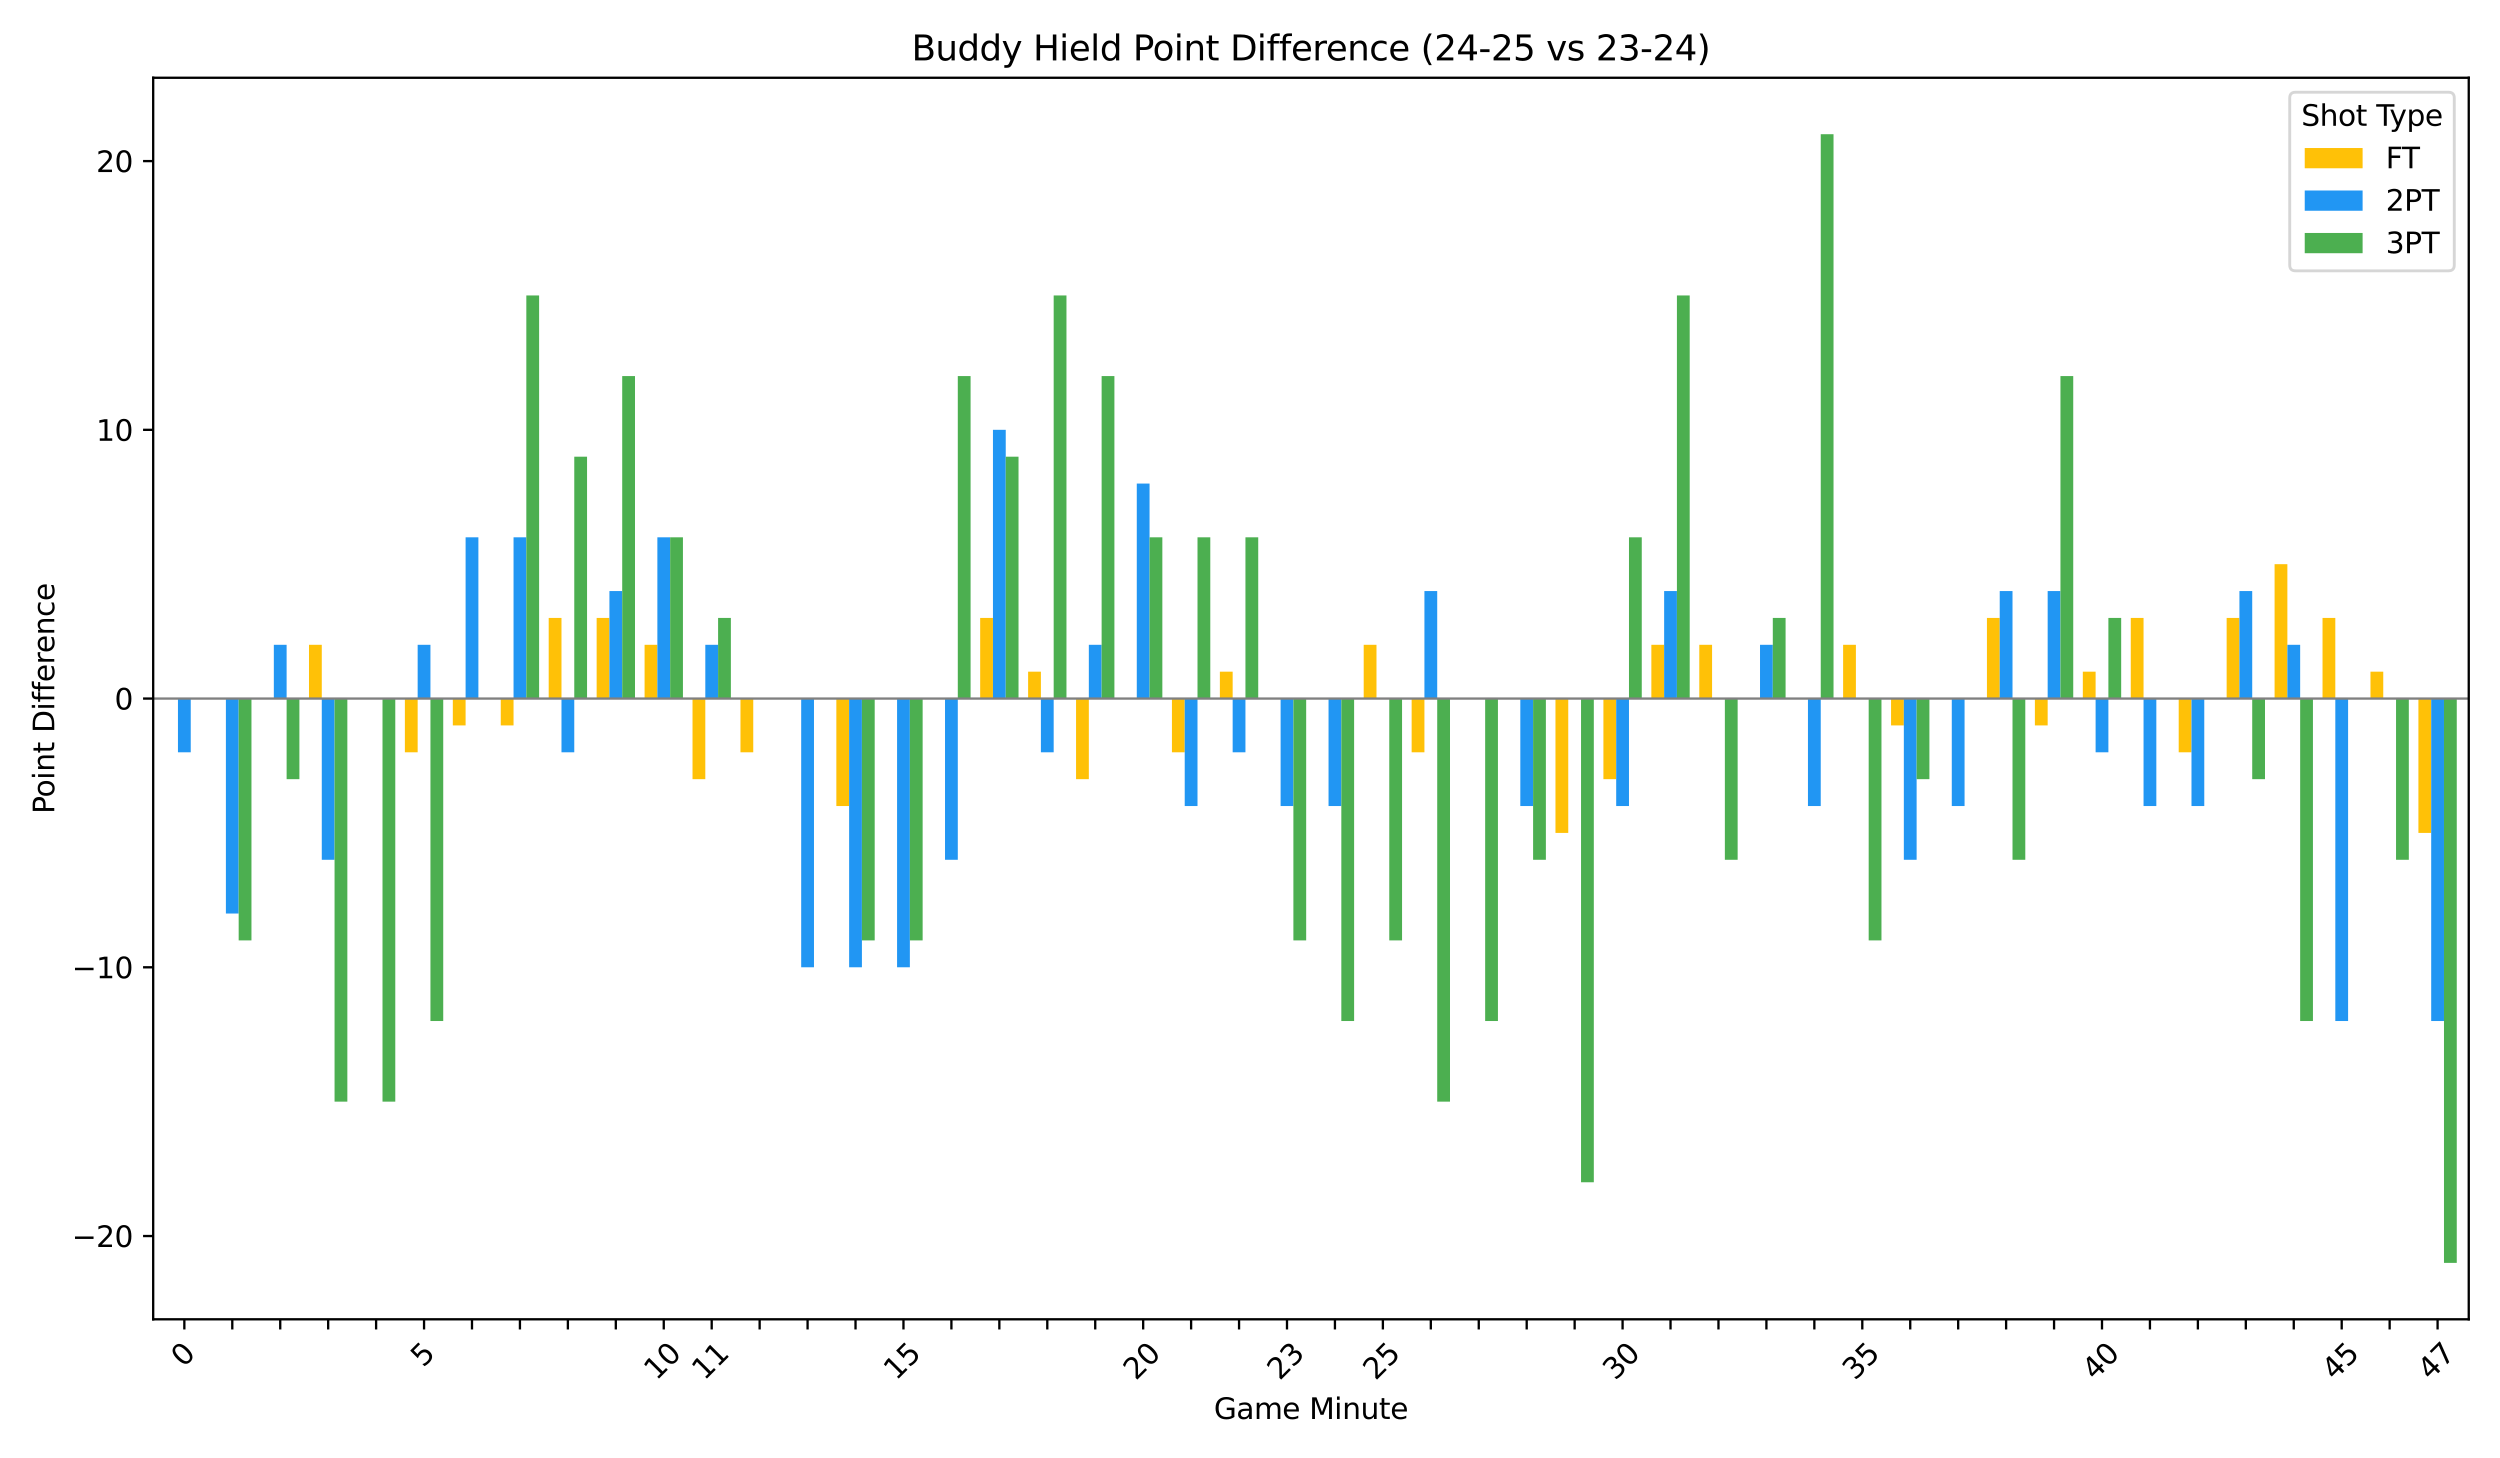<?xml version="1.0" encoding="utf-8" standalone="no"?>
<!DOCTYPE svg PUBLIC "-//W3C//DTD SVG 1.1//EN"
  "http://www.w3.org/Graphics/SVG/1.1/DTD/svg11.dtd">
<svg xmlns:xlink="http://www.w3.org/1999/xlink" width="864pt" height="504pt" viewBox="0 0 864 504" xmlns="http://www.w3.org/2000/svg" version="1.1">
 <defs>
  <style type="text/css">*{stroke-linejoin: round; stroke-linecap: butt}</style>
 </defs>
 <g id="figure_1">
  <g id="patch_1">
   <path d="M 0 504 
L 864 504 
L 864 0 
L 0 0 
z
" style="fill: #ffffff"/>
  </g>
  <g id="axes_1">
   <g id="patch_2">
    <path d="M 52.94 455.956 
L 853.2 455.956 
L 853.2 26.88 
L 52.94 26.88 
z
" style="fill: #ffffff"/>
   </g>
   <g id="patch_3">
    <path d="M 57.082 241.418 
L 61.5 241.418 
L 61.5 241.418 
L 57.082 241.418 
z
" clip-path="url(#p350d5669fa)" style="fill: #ffc107"/>
   </g>
   <g id="patch_4">
    <path d="M 73.651 241.418 
L 78.069 241.418 
L 78.069 241.418 
L 73.651 241.418 
z
" clip-path="url(#p350d5669fa)" style="fill: #ffc107"/>
   </g>
   <g id="patch_5">
    <path d="M 90.219 241.418 
L 94.637 241.418 
L 94.637 241.418 
L 90.219 241.418 
z
" clip-path="url(#p350d5669fa)" style="fill: #ffc107"/>
   </g>
   <g id="patch_6">
    <path d="M 106.788 241.418 
L 111.206 241.418 
L 111.206 222.843 
L 106.788 222.843 
z
" clip-path="url(#p350d5669fa)" style="fill: #ffc107"/>
   </g>
   <g id="patch_7">
    <path d="M 123.356 241.418 
L 127.775 241.418 
L 127.775 241.418 
L 123.356 241.418 
z
" clip-path="url(#p350d5669fa)" style="fill: #ffc107"/>
   </g>
   <g id="patch_8">
    <path d="M 139.925 241.418 
L 144.343 241.418 
L 144.343 259.992 
L 139.925 259.992 
z
" clip-path="url(#p350d5669fa)" style="fill: #ffc107"/>
   </g>
   <g id="patch_9">
    <path d="M 156.493 241.418 
L 160.912 241.418 
L 160.912 250.705 
L 156.493 250.705 
z
" clip-path="url(#p350d5669fa)" style="fill: #ffc107"/>
   </g>
   <g id="patch_10">
    <path d="M 173.062 241.418 
L 177.48 241.418 
L 177.48 250.705 
L 173.062 250.705 
z
" clip-path="url(#p350d5669fa)" style="fill: #ffc107"/>
   </g>
   <g id="patch_11">
    <path d="M 189.63 241.418 
L 194.049 241.418 
L 194.049 213.556 
L 189.63 213.556 
z
" clip-path="url(#p350d5669fa)" style="fill: #ffc107"/>
   </g>
   <g id="patch_12">
    <path d="M 206.199 241.418 
L 210.617 241.418 
L 210.617 213.556 
L 206.199 213.556 
z
" clip-path="url(#p350d5669fa)" style="fill: #ffc107"/>
   </g>
   <g id="patch_13">
    <path d="M 222.767 241.418 
L 227.186 241.418 
L 227.186 222.843 
L 222.767 222.843 
z
" clip-path="url(#p350d5669fa)" style="fill: #ffc107"/>
   </g>
   <g id="patch_14">
    <path d="M 239.336 241.418 
L 243.754 241.418 
L 243.754 269.28 
L 239.336 269.28 
z
" clip-path="url(#p350d5669fa)" style="fill: #ffc107"/>
   </g>
   <g id="patch_15">
    <path d="M 255.904 241.418 
L 260.323 241.418 
L 260.323 259.992 
L 255.904 259.992 
z
" clip-path="url(#p350d5669fa)" style="fill: #ffc107"/>
   </g>
   <g id="patch_16">
    <path d="M 272.473 241.418 
L 276.891 241.418 
L 276.891 241.418 
L 272.473 241.418 
z
" clip-path="url(#p350d5669fa)" style="fill: #ffc107"/>
   </g>
   <g id="patch_17">
    <path d="M 289.042 241.418 
L 293.46 241.418 
L 293.46 278.567 
L 289.042 278.567 
z
" clip-path="url(#p350d5669fa)" style="fill: #ffc107"/>
   </g>
   <g id="patch_18">
    <path d="M 305.61 241.418 
L 310.028 241.418 
L 310.028 241.418 
L 305.61 241.418 
z
" clip-path="url(#p350d5669fa)" style="fill: #ffc107"/>
   </g>
   <g id="patch_19">
    <path d="M 322.179 241.418 
L 326.597 241.418 
L 326.597 241.418 
L 322.179 241.418 
z
" clip-path="url(#p350d5669fa)" style="fill: #ffc107"/>
   </g>
   <g id="patch_20">
    <path d="M 338.747 241.418 
L 343.165 241.418 
L 343.165 213.556 
L 338.747 213.556 
z
" clip-path="url(#p350d5669fa)" style="fill: #ffc107"/>
   </g>
   <g id="patch_21">
    <path d="M 355.316 241.418 
L 359.734 241.418 
L 359.734 232.13 
L 355.316 232.13 
z
" clip-path="url(#p350d5669fa)" style="fill: #ffc107"/>
   </g>
   <g id="patch_22">
    <path d="M 371.884 241.418 
L 376.302 241.418 
L 376.302 269.28 
L 371.884 269.28 
z
" clip-path="url(#p350d5669fa)" style="fill: #ffc107"/>
   </g>
   <g id="patch_23">
    <path d="M 388.453 241.418 
L 392.871 241.418 
L 392.871 241.418 
L 388.453 241.418 
z
" clip-path="url(#p350d5669fa)" style="fill: #ffc107"/>
   </g>
   <g id="patch_24">
    <path d="M 405.021 241.418 
L 409.44 241.418 
L 409.44 259.992 
L 405.021 259.992 
z
" clip-path="url(#p350d5669fa)" style="fill: #ffc107"/>
   </g>
   <g id="patch_25">
    <path d="M 421.59 241.418 
L 426.008 241.418 
L 426.008 232.13 
L 421.59 232.13 
z
" clip-path="url(#p350d5669fa)" style="fill: #ffc107"/>
   </g>
   <g id="patch_26">
    <path d="M 438.158 241.418 
L 442.577 241.418 
L 442.577 241.418 
L 438.158 241.418 
z
" clip-path="url(#p350d5669fa)" style="fill: #ffc107"/>
   </g>
   <g id="patch_27">
    <path d="M 454.727 241.418 
L 459.145 241.418 
L 459.145 241.418 
L 454.727 241.418 
z
" clip-path="url(#p350d5669fa)" style="fill: #ffc107"/>
   </g>
   <g id="patch_28">
    <path d="M 471.295 241.418 
L 475.714 241.418 
L 475.714 222.843 
L 471.295 222.843 
z
" clip-path="url(#p350d5669fa)" style="fill: #ffc107"/>
   </g>
   <g id="patch_29">
    <path d="M 487.864 241.418 
L 492.282 241.418 
L 492.282 259.992 
L 487.864 259.992 
z
" clip-path="url(#p350d5669fa)" style="fill: #ffc107"/>
   </g>
   <g id="patch_30">
    <path d="M 504.432 241.418 
L 508.851 241.418 
L 508.851 241.418 
L 504.432 241.418 
z
" clip-path="url(#p350d5669fa)" style="fill: #ffc107"/>
   </g>
   <g id="patch_31">
    <path d="M 521.001 241.418 
L 525.419 241.418 
L 525.419 241.418 
L 521.001 241.418 
z
" clip-path="url(#p350d5669fa)" style="fill: #ffc107"/>
   </g>
   <g id="patch_32">
    <path d="M 537.57 241.418 
L 541.988 241.418 
L 541.988 287.855 
L 537.57 287.855 
z
" clip-path="url(#p350d5669fa)" style="fill: #ffc107"/>
   </g>
   <g id="patch_33">
    <path d="M 554.138 241.418 
L 558.556 241.418 
L 558.556 269.28 
L 554.138 269.28 
z
" clip-path="url(#p350d5669fa)" style="fill: #ffc107"/>
   </g>
   <g id="patch_34">
    <path d="M 570.707 241.418 
L 575.125 241.418 
L 575.125 222.843 
L 570.707 222.843 
z
" clip-path="url(#p350d5669fa)" style="fill: #ffc107"/>
   </g>
   <g id="patch_35">
    <path d="M 587.275 241.418 
L 591.693 241.418 
L 591.693 222.843 
L 587.275 222.843 
z
" clip-path="url(#p350d5669fa)" style="fill: #ffc107"/>
   </g>
   <g id="patch_36">
    <path d="M 603.844 241.418 
L 608.262 241.418 
L 608.262 241.418 
L 603.844 241.418 
z
" clip-path="url(#p350d5669fa)" style="fill: #ffc107"/>
   </g>
   <g id="patch_37">
    <path d="M 620.412 241.418 
L 624.83 241.418 
L 624.83 241.418 
L 620.412 241.418 
z
" clip-path="url(#p350d5669fa)" style="fill: #ffc107"/>
   </g>
   <g id="patch_38">
    <path d="M 636.981 241.418 
L 641.399 241.418 
L 641.399 222.843 
L 636.981 222.843 
z
" clip-path="url(#p350d5669fa)" style="fill: #ffc107"/>
   </g>
   <g id="patch_39">
    <path d="M 653.549 241.418 
L 657.967 241.418 
L 657.967 250.705 
L 653.549 250.705 
z
" clip-path="url(#p350d5669fa)" style="fill: #ffc107"/>
   </g>
   <g id="patch_40">
    <path d="M 670.118 241.418 
L 674.536 241.418 
L 674.536 241.418 
L 670.118 241.418 
z
" clip-path="url(#p350d5669fa)" style="fill: #ffc107"/>
   </g>
   <g id="patch_41">
    <path d="M 686.686 241.418 
L 691.105 241.418 
L 691.105 213.556 
L 686.686 213.556 
z
" clip-path="url(#p350d5669fa)" style="fill: #ffc107"/>
   </g>
   <g id="patch_42">
    <path d="M 703.255 241.418 
L 707.673 241.418 
L 707.673 250.705 
L 703.255 250.705 
z
" clip-path="url(#p350d5669fa)" style="fill: #ffc107"/>
   </g>
   <g id="patch_43">
    <path d="M 719.823 241.418 
L 724.242 241.418 
L 724.242 232.13 
L 719.823 232.13 
z
" clip-path="url(#p350d5669fa)" style="fill: #ffc107"/>
   </g>
   <g id="patch_44">
    <path d="M 736.392 241.418 
L 740.81 241.418 
L 740.81 213.556 
L 736.392 213.556 
z
" clip-path="url(#p350d5669fa)" style="fill: #ffc107"/>
   </g>
   <g id="patch_45">
    <path d="M 752.96 241.418 
L 757.379 241.418 
L 757.379 259.992 
L 752.96 259.992 
z
" clip-path="url(#p350d5669fa)" style="fill: #ffc107"/>
   </g>
   <g id="patch_46">
    <path d="M 769.529 241.418 
L 773.947 241.418 
L 773.947 213.556 
L 769.529 213.556 
z
" clip-path="url(#p350d5669fa)" style="fill: #ffc107"/>
   </g>
   <g id="patch_47">
    <path d="M 786.097 241.418 
L 790.516 241.418 
L 790.516 194.981 
L 786.097 194.981 
z
" clip-path="url(#p350d5669fa)" style="fill: #ffc107"/>
   </g>
   <g id="patch_48">
    <path d="M 802.666 241.418 
L 807.084 241.418 
L 807.084 213.556 
L 802.666 213.556 
z
" clip-path="url(#p350d5669fa)" style="fill: #ffc107"/>
   </g>
   <g id="patch_49">
    <path d="M 819.235 241.418 
L 823.653 241.418 
L 823.653 232.13 
L 819.235 232.13 
z
" clip-path="url(#p350d5669fa)" style="fill: #ffc107"/>
   </g>
   <g id="patch_50">
    <path d="M 835.803 241.418 
L 840.221 241.418 
L 840.221 287.855 
L 835.803 287.855 
z
" clip-path="url(#p350d5669fa)" style="fill: #ffc107"/>
   </g>
   <g id="patch_51">
    <path d="M 61.5 241.418 
L 65.919 241.418 
L 65.919 259.992 
L 61.5 259.992 
z
" clip-path="url(#p350d5669fa)" style="fill: #2196f3"/>
   </g>
   <g id="patch_52">
    <path d="M 78.069 241.418 
L 82.487 241.418 
L 82.487 315.717 
L 78.069 315.717 
z
" clip-path="url(#p350d5669fa)" style="fill: #2196f3"/>
   </g>
   <g id="patch_53">
    <path d="M 94.637 241.418 
L 99.056 241.418 
L 99.056 222.843 
L 94.637 222.843 
z
" clip-path="url(#p350d5669fa)" style="fill: #2196f3"/>
   </g>
   <g id="patch_54">
    <path d="M 111.206 241.418 
L 115.624 241.418 
L 115.624 297.142 
L 111.206 297.142 
z
" clip-path="url(#p350d5669fa)" style="fill: #2196f3"/>
   </g>
   <g id="patch_55">
    <path d="M 127.775 241.418 
L 132.193 241.418 
L 132.193 241.418 
L 127.775 241.418 
z
" clip-path="url(#p350d5669fa)" style="fill: #2196f3"/>
   </g>
   <g id="patch_56">
    <path d="M 144.343 241.418 
L 148.761 241.418 
L 148.761 222.843 
L 144.343 222.843 
z
" clip-path="url(#p350d5669fa)" style="fill: #2196f3"/>
   </g>
   <g id="patch_57">
    <path d="M 160.912 241.418 
L 165.33 241.418 
L 165.33 185.694 
L 160.912 185.694 
z
" clip-path="url(#p350d5669fa)" style="fill: #2196f3"/>
   </g>
   <g id="patch_58">
    <path d="M 177.48 241.418 
L 181.898 241.418 
L 181.898 185.694 
L 177.48 185.694 
z
" clip-path="url(#p350d5669fa)" style="fill: #2196f3"/>
   </g>
   <g id="patch_59">
    <path d="M 194.049 241.418 
L 198.467 241.418 
L 198.467 259.992 
L 194.049 259.992 
z
" clip-path="url(#p350d5669fa)" style="fill: #2196f3"/>
   </g>
   <g id="patch_60">
    <path d="M 210.617 241.418 
L 215.035 241.418 
L 215.035 204.268 
L 210.617 204.268 
z
" clip-path="url(#p350d5669fa)" style="fill: #2196f3"/>
   </g>
   <g id="patch_61">
    <path d="M 227.186 241.418 
L 231.604 241.418 
L 231.604 185.694 
L 227.186 185.694 
z
" clip-path="url(#p350d5669fa)" style="fill: #2196f3"/>
   </g>
   <g id="patch_62">
    <path d="M 243.754 241.418 
L 248.173 241.418 
L 248.173 222.843 
L 243.754 222.843 
z
" clip-path="url(#p350d5669fa)" style="fill: #2196f3"/>
   </g>
   <g id="patch_63">
    <path d="M 260.323 241.418 
L 264.741 241.418 
L 264.741 241.418 
L 260.323 241.418 
z
" clip-path="url(#p350d5669fa)" style="fill: #2196f3"/>
   </g>
   <g id="patch_64">
    <path d="M 276.891 241.418 
L 281.31 241.418 
L 281.31 334.291 
L 276.891 334.291 
z
" clip-path="url(#p350d5669fa)" style="fill: #2196f3"/>
   </g>
   <g id="patch_65">
    <path d="M 293.46 241.418 
L 297.878 241.418 
L 297.878 334.291 
L 293.46 334.291 
z
" clip-path="url(#p350d5669fa)" style="fill: #2196f3"/>
   </g>
   <g id="patch_66">
    <path d="M 310.028 241.418 
L 314.447 241.418 
L 314.447 334.291 
L 310.028 334.291 
z
" clip-path="url(#p350d5669fa)" style="fill: #2196f3"/>
   </g>
   <g id="patch_67">
    <path d="M 326.597 241.418 
L 331.015 241.418 
L 331.015 297.142 
L 326.597 297.142 
z
" clip-path="url(#p350d5669fa)" style="fill: #2196f3"/>
   </g>
   <g id="patch_68">
    <path d="M 343.165 241.418 
L 347.584 241.418 
L 347.584 148.544 
L 343.165 148.544 
z
" clip-path="url(#p350d5669fa)" style="fill: #2196f3"/>
   </g>
   <g id="patch_69">
    <path d="M 359.734 241.418 
L 364.152 241.418 
L 364.152 259.992 
L 359.734 259.992 
z
" clip-path="url(#p350d5669fa)" style="fill: #2196f3"/>
   </g>
   <g id="patch_70">
    <path d="M 376.302 241.418 
L 380.721 241.418 
L 380.721 222.843 
L 376.302 222.843 
z
" clip-path="url(#p350d5669fa)" style="fill: #2196f3"/>
   </g>
   <g id="patch_71">
    <path d="M 392.871 241.418 
L 397.289 241.418 
L 397.289 167.119 
L 392.871 167.119 
z
" clip-path="url(#p350d5669fa)" style="fill: #2196f3"/>
   </g>
   <g id="patch_72">
    <path d="M 409.44 241.418 
L 413.858 241.418 
L 413.858 278.567 
L 409.44 278.567 
z
" clip-path="url(#p350d5669fa)" style="fill: #2196f3"/>
   </g>
   <g id="patch_73">
    <path d="M 426.008 241.418 
L 430.426 241.418 
L 430.426 259.992 
L 426.008 259.992 
z
" clip-path="url(#p350d5669fa)" style="fill: #2196f3"/>
   </g>
   <g id="patch_74">
    <path d="M 442.577 241.418 
L 446.995 241.418 
L 446.995 278.567 
L 442.577 278.567 
z
" clip-path="url(#p350d5669fa)" style="fill: #2196f3"/>
   </g>
   <g id="patch_75">
    <path d="M 459.145 241.418 
L 463.563 241.418 
L 463.563 278.567 
L 459.145 278.567 
z
" clip-path="url(#p350d5669fa)" style="fill: #2196f3"/>
   </g>
   <g id="patch_76">
    <path d="M 475.714 241.418 
L 480.132 241.418 
L 480.132 241.418 
L 475.714 241.418 
z
" clip-path="url(#p350d5669fa)" style="fill: #2196f3"/>
   </g>
   <g id="patch_77">
    <path d="M 492.282 241.418 
L 496.7 241.418 
L 496.7 204.268 
L 492.282 204.268 
z
" clip-path="url(#p350d5669fa)" style="fill: #2196f3"/>
   </g>
   <g id="patch_78">
    <path d="M 508.851 241.418 
L 513.269 241.418 
L 513.269 241.418 
L 508.851 241.418 
z
" clip-path="url(#p350d5669fa)" style="fill: #2196f3"/>
   </g>
   <g id="patch_79">
    <path d="M 525.419 241.418 
L 529.838 241.418 
L 529.838 278.567 
L 525.419 278.567 
z
" clip-path="url(#p350d5669fa)" style="fill: #2196f3"/>
   </g>
   <g id="patch_80">
    <path d="M 541.988 241.418 
L 546.406 241.418 
L 546.406 241.418 
L 541.988 241.418 
z
" clip-path="url(#p350d5669fa)" style="fill: #2196f3"/>
   </g>
   <g id="patch_81">
    <path d="M 558.556 241.418 
L 562.975 241.418 
L 562.975 278.567 
L 558.556 278.567 
z
" clip-path="url(#p350d5669fa)" style="fill: #2196f3"/>
   </g>
   <g id="patch_82">
    <path d="M 575.125 241.418 
L 579.543 241.418 
L 579.543 204.268 
L 575.125 204.268 
z
" clip-path="url(#p350d5669fa)" style="fill: #2196f3"/>
   </g>
   <g id="patch_83">
    <path d="M 591.693 241.418 
L 596.112 241.418 
L 596.112 241.418 
L 591.693 241.418 
z
" clip-path="url(#p350d5669fa)" style="fill: #2196f3"/>
   </g>
   <g id="patch_84">
    <path d="M 608.262 241.418 
L 612.68 241.418 
L 612.68 222.843 
L 608.262 222.843 
z
" clip-path="url(#p350d5669fa)" style="fill: #2196f3"/>
   </g>
   <g id="patch_85">
    <path d="M 624.83 241.418 
L 629.249 241.418 
L 629.249 278.567 
L 624.83 278.567 
z
" clip-path="url(#p350d5669fa)" style="fill: #2196f3"/>
   </g>
   <g id="patch_86">
    <path d="M 641.399 241.418 
L 645.817 241.418 
L 645.817 241.418 
L 641.399 241.418 
z
" clip-path="url(#p350d5669fa)" style="fill: #2196f3"/>
   </g>
   <g id="patch_87">
    <path d="M 657.967 241.418 
L 662.386 241.418 
L 662.386 297.142 
L 657.967 297.142 
z
" clip-path="url(#p350d5669fa)" style="fill: #2196f3"/>
   </g>
   <g id="patch_88">
    <path d="M 674.536 241.418 
L 678.954 241.418 
L 678.954 278.567 
L 674.536 278.567 
z
" clip-path="url(#p350d5669fa)" style="fill: #2196f3"/>
   </g>
   <g id="patch_89">
    <path d="M 691.105 241.418 
L 695.523 241.418 
L 695.523 204.268 
L 691.105 204.268 
z
" clip-path="url(#p350d5669fa)" style="fill: #2196f3"/>
   </g>
   <g id="patch_90">
    <path d="M 707.673 241.418 
L 712.091 241.418 
L 712.091 204.268 
L 707.673 204.268 
z
" clip-path="url(#p350d5669fa)" style="fill: #2196f3"/>
   </g>
   <g id="patch_91">
    <path d="M 724.242 241.418 
L 728.66 241.418 
L 728.66 259.992 
L 724.242 259.992 
z
" clip-path="url(#p350d5669fa)" style="fill: #2196f3"/>
   </g>
   <g id="patch_92">
    <path d="M 740.81 241.418 
L 745.228 241.418 
L 745.228 278.567 
L 740.81 278.567 
z
" clip-path="url(#p350d5669fa)" style="fill: #2196f3"/>
   </g>
   <g id="patch_93">
    <path d="M 757.379 241.418 
L 761.797 241.418 
L 761.797 278.567 
L 757.379 278.567 
z
" clip-path="url(#p350d5669fa)" style="fill: #2196f3"/>
   </g>
   <g id="patch_94">
    <path d="M 773.947 241.418 
L 778.365 241.418 
L 778.365 204.268 
L 773.947 204.268 
z
" clip-path="url(#p350d5669fa)" style="fill: #2196f3"/>
   </g>
   <g id="patch_95">
    <path d="M 790.516 241.418 
L 794.934 241.418 
L 794.934 222.843 
L 790.516 222.843 
z
" clip-path="url(#p350d5669fa)" style="fill: #2196f3"/>
   </g>
   <g id="patch_96">
    <path d="M 807.084 241.418 
L 811.503 241.418 
L 811.503 352.866 
L 807.084 352.866 
z
" clip-path="url(#p350d5669fa)" style="fill: #2196f3"/>
   </g>
   <g id="patch_97">
    <path d="M 823.653 241.418 
L 828.071 241.418 
L 828.071 241.418 
L 823.653 241.418 
z
" clip-path="url(#p350d5669fa)" style="fill: #2196f3"/>
   </g>
   <g id="patch_98">
    <path d="M 840.221 241.418 
L 844.64 241.418 
L 844.64 352.866 
L 840.221 352.866 
z
" clip-path="url(#p350d5669fa)" style="fill: #2196f3"/>
   </g>
   <g id="patch_99">
    <path d="M 65.919 241.418 
L 70.337 241.418 
L 70.337 241.418 
L 65.919 241.418 
z
" clip-path="url(#p350d5669fa)" style="fill: #4caf50"/>
   </g>
   <g id="patch_100">
    <path d="M 82.487 241.418 
L 86.905 241.418 
L 86.905 325.004 
L 82.487 325.004 
z
" clip-path="url(#p350d5669fa)" style="fill: #4caf50"/>
   </g>
   <g id="patch_101">
    <path d="M 99.056 241.418 
L 103.474 241.418 
L 103.474 269.28 
L 99.056 269.28 
z
" clip-path="url(#p350d5669fa)" style="fill: #4caf50"/>
   </g>
   <g id="patch_102">
    <path d="M 115.624 241.418 
L 120.043 241.418 
L 120.043 380.728 
L 115.624 380.728 
z
" clip-path="url(#p350d5669fa)" style="fill: #4caf50"/>
   </g>
   <g id="patch_103">
    <path d="M 132.193 241.418 
L 136.611 241.418 
L 136.611 380.728 
L 132.193 380.728 
z
" clip-path="url(#p350d5669fa)" style="fill: #4caf50"/>
   </g>
   <g id="patch_104">
    <path d="M 148.761 241.418 
L 153.18 241.418 
L 153.18 352.866 
L 148.761 352.866 
z
" clip-path="url(#p350d5669fa)" style="fill: #4caf50"/>
   </g>
   <g id="patch_105">
    <path d="M 165.33 241.418 
L 169.748 241.418 
L 169.748 241.418 
L 165.33 241.418 
z
" clip-path="url(#p350d5669fa)" style="fill: #4caf50"/>
   </g>
   <g id="patch_106">
    <path d="M 181.898 241.418 
L 186.317 241.418 
L 186.317 102.108 
L 181.898 102.108 
z
" clip-path="url(#p350d5669fa)" style="fill: #4caf50"/>
   </g>
   <g id="patch_107">
    <path d="M 198.467 241.418 
L 202.885 241.418 
L 202.885 157.832 
L 198.467 157.832 
z
" clip-path="url(#p350d5669fa)" style="fill: #4caf50"/>
   </g>
   <g id="patch_108">
    <path d="M 215.035 241.418 
L 219.454 241.418 
L 219.454 129.97 
L 215.035 129.97 
z
" clip-path="url(#p350d5669fa)" style="fill: #4caf50"/>
   </g>
   <g id="patch_109">
    <path d="M 231.604 241.418 
L 236.022 241.418 
L 236.022 185.694 
L 231.604 185.694 
z
" clip-path="url(#p350d5669fa)" style="fill: #4caf50"/>
   </g>
   <g id="patch_110">
    <path d="M 248.173 241.418 
L 252.591 241.418 
L 252.591 213.556 
L 248.173 213.556 
z
" clip-path="url(#p350d5669fa)" style="fill: #4caf50"/>
   </g>
   <g id="patch_111">
    <path d="M 264.741 241.418 
L 269.159 241.418 
L 269.159 241.418 
L 264.741 241.418 
z
" clip-path="url(#p350d5669fa)" style="fill: #4caf50"/>
   </g>
   <g id="patch_112">
    <path d="M 281.31 241.418 
L 285.728 241.418 
L 285.728 241.418 
L 281.31 241.418 
z
" clip-path="url(#p350d5669fa)" style="fill: #4caf50"/>
   </g>
   <g id="patch_113">
    <path d="M 297.878 241.418 
L 302.296 241.418 
L 302.296 325.004 
L 297.878 325.004 
z
" clip-path="url(#p350d5669fa)" style="fill: #4caf50"/>
   </g>
   <g id="patch_114">
    <path d="M 314.447 241.418 
L 318.865 241.418 
L 318.865 325.004 
L 314.447 325.004 
z
" clip-path="url(#p350d5669fa)" style="fill: #4caf50"/>
   </g>
   <g id="patch_115">
    <path d="M 331.015 241.418 
L 335.433 241.418 
L 335.433 129.97 
L 331.015 129.97 
z
" clip-path="url(#p350d5669fa)" style="fill: #4caf50"/>
   </g>
   <g id="patch_116">
    <path d="M 347.584 241.418 
L 352.002 241.418 
L 352.002 157.832 
L 347.584 157.832 
z
" clip-path="url(#p350d5669fa)" style="fill: #4caf50"/>
   </g>
   <g id="patch_117">
    <path d="M 364.152 241.418 
L 368.57 241.418 
L 368.57 102.108 
L 364.152 102.108 
z
" clip-path="url(#p350d5669fa)" style="fill: #4caf50"/>
   </g>
   <g id="patch_118">
    <path d="M 380.721 241.418 
L 385.139 241.418 
L 385.139 129.97 
L 380.721 129.97 
z
" clip-path="url(#p350d5669fa)" style="fill: #4caf50"/>
   </g>
   <g id="patch_119">
    <path d="M 397.289 241.418 
L 401.708 241.418 
L 401.708 185.694 
L 397.289 185.694 
z
" clip-path="url(#p350d5669fa)" style="fill: #4caf50"/>
   </g>
   <g id="patch_120">
    <path d="M 413.858 241.418 
L 418.276 241.418 
L 418.276 185.694 
L 413.858 185.694 
z
" clip-path="url(#p350d5669fa)" style="fill: #4caf50"/>
   </g>
   <g id="patch_121">
    <path d="M 430.426 241.418 
L 434.845 241.418 
L 434.845 185.694 
L 430.426 185.694 
z
" clip-path="url(#p350d5669fa)" style="fill: #4caf50"/>
   </g>
   <g id="patch_122">
    <path d="M 446.995 241.418 
L 451.413 241.418 
L 451.413 325.004 
L 446.995 325.004 
z
" clip-path="url(#p350d5669fa)" style="fill: #4caf50"/>
   </g>
   <g id="patch_123">
    <path d="M 463.563 241.418 
L 467.982 241.418 
L 467.982 352.866 
L 463.563 352.866 
z
" clip-path="url(#p350d5669fa)" style="fill: #4caf50"/>
   </g>
   <g id="patch_124">
    <path d="M 480.132 241.418 
L 484.55 241.418 
L 484.55 325.004 
L 480.132 325.004 
z
" clip-path="url(#p350d5669fa)" style="fill: #4caf50"/>
   </g>
   <g id="patch_125">
    <path d="M 496.7 241.418 
L 501.119 241.418 
L 501.119 380.728 
L 496.7 380.728 
z
" clip-path="url(#p350d5669fa)" style="fill: #4caf50"/>
   </g>
   <g id="patch_126">
    <path d="M 513.269 241.418 
L 517.687 241.418 
L 517.687 352.866 
L 513.269 352.866 
z
" clip-path="url(#p350d5669fa)" style="fill: #4caf50"/>
   </g>
   <g id="patch_127">
    <path d="M 529.838 241.418 
L 534.256 241.418 
L 534.256 297.142 
L 529.838 297.142 
z
" clip-path="url(#p350d5669fa)" style="fill: #4caf50"/>
   </g>
   <g id="patch_128">
    <path d="M 546.406 241.418 
L 550.824 241.418 
L 550.824 408.59 
L 546.406 408.59 
z
" clip-path="url(#p350d5669fa)" style="fill: #4caf50"/>
   </g>
   <g id="patch_129">
    <path d="M 562.975 241.418 
L 567.393 241.418 
L 567.393 185.694 
L 562.975 185.694 
z
" clip-path="url(#p350d5669fa)" style="fill: #4caf50"/>
   </g>
   <g id="patch_130">
    <path d="M 579.543 241.418 
L 583.961 241.418 
L 583.961 102.108 
L 579.543 102.108 
z
" clip-path="url(#p350d5669fa)" style="fill: #4caf50"/>
   </g>
   <g id="patch_131">
    <path d="M 596.112 241.418 
L 600.53 241.418 
L 600.53 297.142 
L 596.112 297.142 
z
" clip-path="url(#p350d5669fa)" style="fill: #4caf50"/>
   </g>
   <g id="patch_132">
    <path d="M 612.68 241.418 
L 617.098 241.418 
L 617.098 213.556 
L 612.68 213.556 
z
" clip-path="url(#p350d5669fa)" style="fill: #4caf50"/>
   </g>
   <g id="patch_133">
    <path d="M 629.249 241.418 
L 633.667 241.418 
L 633.667 46.383 
L 629.249 46.383 
z
" clip-path="url(#p350d5669fa)" style="fill: #4caf50"/>
   </g>
   <g id="patch_134">
    <path d="M 645.817 241.418 
L 650.236 241.418 
L 650.236 325.004 
L 645.817 325.004 
z
" clip-path="url(#p350d5669fa)" style="fill: #4caf50"/>
   </g>
   <g id="patch_135">
    <path d="M 662.386 241.418 
L 666.804 241.418 
L 666.804 269.28 
L 662.386 269.28 
z
" clip-path="url(#p350d5669fa)" style="fill: #4caf50"/>
   </g>
   <g id="patch_136">
    <path d="M 678.954 241.418 
L 683.373 241.418 
L 683.373 241.418 
L 678.954 241.418 
z
" clip-path="url(#p350d5669fa)" style="fill: #4caf50"/>
   </g>
   <g id="patch_137">
    <path d="M 695.523 241.418 
L 699.941 241.418 
L 699.941 297.142 
L 695.523 297.142 
z
" clip-path="url(#p350d5669fa)" style="fill: #4caf50"/>
   </g>
   <g id="patch_138">
    <path d="M 712.091 241.418 
L 716.51 241.418 
L 716.51 129.97 
L 712.091 129.97 
z
" clip-path="url(#p350d5669fa)" style="fill: #4caf50"/>
   </g>
   <g id="patch_139">
    <path d="M 728.66 241.418 
L 733.078 241.418 
L 733.078 213.556 
L 728.66 213.556 
z
" clip-path="url(#p350d5669fa)" style="fill: #4caf50"/>
   </g>
   <g id="patch_140">
    <path d="M 745.228 241.418 
L 749.647 241.418 
L 749.647 241.418 
L 745.228 241.418 
z
" clip-path="url(#p350d5669fa)" style="fill: #4caf50"/>
   </g>
   <g id="patch_141">
    <path d="M 761.797 241.418 
L 766.215 241.418 
L 766.215 241.418 
L 761.797 241.418 
z
" clip-path="url(#p350d5669fa)" style="fill: #4caf50"/>
   </g>
   <g id="patch_142">
    <path d="M 778.365 241.418 
L 782.784 241.418 
L 782.784 269.28 
L 778.365 269.28 
z
" clip-path="url(#p350d5669fa)" style="fill: #4caf50"/>
   </g>
   <g id="patch_143">
    <path d="M 794.934 241.418 
L 799.352 241.418 
L 799.352 352.866 
L 794.934 352.866 
z
" clip-path="url(#p350d5669fa)" style="fill: #4caf50"/>
   </g>
   <g id="patch_144">
    <path d="M 811.503 241.418 
L 815.921 241.418 
L 815.921 241.418 
L 811.503 241.418 
z
" clip-path="url(#p350d5669fa)" style="fill: #4caf50"/>
   </g>
   <g id="patch_145">
    <path d="M 828.071 241.418 
L 832.489 241.418 
L 832.489 297.142 
L 828.071 297.142 
z
" clip-path="url(#p350d5669fa)" style="fill: #4caf50"/>
   </g>
   <g id="patch_146">
    <path d="M 844.64 241.418 
L 849.058 241.418 
L 849.058 436.452 
L 844.64 436.452 
z
" clip-path="url(#p350d5669fa)" style="fill: #4caf50"/>
   </g>
   <g id="matplotlib.axis_1">
    <g id="xtick_1">
     <g id="line2d_1">
      <defs>
       <path id="mb87bc421fc" d="M 0 0 
L 0 3.5 
" style="stroke: #000000; stroke-width: 0.8"/>
      </defs>
      <g>
       <use xlink:href="#mb87bc421fc" x="63.71" y="455.956" style="stroke: #000000; stroke-width: 0.8"/>
      </g>
     </g>
     <g id="text_1">
      <!-- 0 -->
      <g transform="translate(63.411 472.827) rotate(-45) scale(0.1 -0.1)">
       <defs>
        <path id="DejaVuSans-30" d="M 2034 4250 
Q 1547 4250 1301 3770 
Q 1056 3291 1056 2328 
Q 1056 1369 1301 889 
Q 1547 409 2034 409 
Q 2525 409 2770 889 
Q 3016 1369 3016 2328 
Q 3016 3291 2770 3770 
Q 2525 4250 2034 4250 
z
M 2034 4750 
Q 2819 4750 3233 4129 
Q 3647 3509 3647 2328 
Q 3647 1150 3233 529 
Q 2819 -91 2034 -91 
Q 1250 -91 836 529 
Q 422 1150 422 2328 
Q 422 3509 836 4129 
Q 1250 4750 2034 4750 
z
" transform="scale(0.016)"/>
       </defs>
       <use xlink:href="#DejaVuSans-30"/>
      </g>
     </g>
    </g>
    <g id="xtick_2">
     <g id="line2d_2">
      <g>
       <use xlink:href="#mb87bc421fc" x="80.278" y="455.956" style="stroke: #000000; stroke-width: 0.8"/>
      </g>
     </g>
    </g>
    <g id="xtick_3">
     <g id="line2d_3">
      <g>
       <use xlink:href="#mb87bc421fc" x="96.847" y="455.956" style="stroke: #000000; stroke-width: 0.8"/>
      </g>
     </g>
    </g>
    <g id="xtick_4">
     <g id="line2d_4">
      <g>
       <use xlink:href="#mb87bc421fc" x="113.415" y="455.956" style="stroke: #000000; stroke-width: 0.8"/>
      </g>
     </g>
    </g>
    <g id="xtick_5">
     <g id="line2d_5">
      <g>
       <use xlink:href="#mb87bc421fc" x="129.984" y="455.956" style="stroke: #000000; stroke-width: 0.8"/>
      </g>
     </g>
    </g>
    <g id="xtick_6">
     <g id="line2d_6">
      <g>
       <use xlink:href="#mb87bc421fc" x="146.552" y="455.956" style="stroke: #000000; stroke-width: 0.8"/>
      </g>
     </g>
     <g id="text_2">
      <!-- 5 -->
      <g transform="translate(146.254 472.827) rotate(-45) scale(0.1 -0.1)">
       <defs>
        <path id="DejaVuSans-35" d="M 691 4666 
L 3169 4666 
L 3169 4134 
L 1269 4134 
L 1269 2991 
Q 1406 3038 1543 3061 
Q 1681 3084 1819 3084 
Q 2600 3084 3056 2656 
Q 3513 2228 3513 1497 
Q 3513 744 3044 326 
Q 2575 -91 1722 -91 
Q 1428 -91 1123 -41 
Q 819 9 494 109 
L 494 744 
Q 775 591 1075 516 
Q 1375 441 1709 441 
Q 2250 441 2565 725 
Q 2881 1009 2881 1497 
Q 2881 1984 2565 2268 
Q 2250 2553 1709 2553 
Q 1456 2553 1204 2497 
Q 953 2441 691 2322 
L 691 4666 
z
" transform="scale(0.016)"/>
       </defs>
       <use xlink:href="#DejaVuSans-35"/>
      </g>
     </g>
    </g>
    <g id="xtick_7">
     <g id="line2d_7">
      <g>
       <use xlink:href="#mb87bc421fc" x="163.121" y="455.956" style="stroke: #000000; stroke-width: 0.8"/>
      </g>
     </g>
    </g>
    <g id="xtick_8">
     <g id="line2d_8">
      <g>
       <use xlink:href="#mb87bc421fc" x="179.689" y="455.956" style="stroke: #000000; stroke-width: 0.8"/>
      </g>
     </g>
    </g>
    <g id="xtick_9">
     <g id="line2d_9">
      <g>
       <use xlink:href="#mb87bc421fc" x="196.258" y="455.956" style="stroke: #000000; stroke-width: 0.8"/>
      </g>
     </g>
    </g>
    <g id="xtick_10">
     <g id="line2d_10">
      <g>
       <use xlink:href="#mb87bc421fc" x="212.826" y="455.956" style="stroke: #000000; stroke-width: 0.8"/>
      </g>
     </g>
    </g>
    <g id="xtick_11">
     <g id="line2d_11">
      <g>
       <use xlink:href="#mb87bc421fc" x="229.395" y="455.956" style="stroke: #000000; stroke-width: 0.8"/>
      </g>
     </g>
     <g id="text_3">
      <!-- 10 -->
      <g transform="translate(226.847 477.326) rotate(-45) scale(0.1 -0.1)">
       <defs>
        <path id="DejaVuSans-31" d="M 794 531 
L 1825 531 
L 1825 4091 
L 703 3866 
L 703 4441 
L 1819 4666 
L 2450 4666 
L 2450 531 
L 3481 531 
L 3481 0 
L 794 0 
L 794 531 
z
" transform="scale(0.016)"/>
       </defs>
       <use xlink:href="#DejaVuSans-31"/>
       <use xlink:href="#DejaVuSans-30" transform="translate(63.623 0)"/>
      </g>
     </g>
    </g>
    <g id="xtick_12">
     <g id="line2d_12">
      <g>
       <use xlink:href="#mb87bc421fc" x="245.963" y="455.956" style="stroke: #000000; stroke-width: 0.8"/>
      </g>
     </g>
     <g id="text_4">
      <!-- 11 -->
      <g transform="translate(243.416 477.326) rotate(-45) scale(0.1 -0.1)">
       <use xlink:href="#DejaVuSans-31"/>
       <use xlink:href="#DejaVuSans-31" transform="translate(63.623 0)"/>
      </g>
     </g>
    </g>
    <g id="xtick_13">
     <g id="line2d_13">
      <g>
       <use xlink:href="#mb87bc421fc" x="262.532" y="455.956" style="stroke: #000000; stroke-width: 0.8"/>
      </g>
     </g>
    </g>
    <g id="xtick_14">
     <g id="line2d_14">
      <g>
       <use xlink:href="#mb87bc421fc" x="279.1" y="455.956" style="stroke: #000000; stroke-width: 0.8"/>
      </g>
     </g>
    </g>
    <g id="xtick_15">
     <g id="line2d_15">
      <g>
       <use xlink:href="#mb87bc421fc" x="295.669" y="455.956" style="stroke: #000000; stroke-width: 0.8"/>
      </g>
     </g>
    </g>
    <g id="xtick_16">
     <g id="line2d_16">
      <g>
       <use xlink:href="#mb87bc421fc" x="312.237" y="455.956" style="stroke: #000000; stroke-width: 0.8"/>
      </g>
     </g>
     <g id="text_5">
      <!-- 15 -->
      <g transform="translate(309.69 477.326) rotate(-45) scale(0.1 -0.1)">
       <use xlink:href="#DejaVuSans-31"/>
       <use xlink:href="#DejaVuSans-35" transform="translate(63.623 0)"/>
      </g>
     </g>
    </g>
    <g id="xtick_17">
     <g id="line2d_17">
      <g>
       <use xlink:href="#mb87bc421fc" x="328.806" y="455.956" style="stroke: #000000; stroke-width: 0.8"/>
      </g>
     </g>
    </g>
    <g id="xtick_18">
     <g id="line2d_18">
      <g>
       <use xlink:href="#mb87bc421fc" x="345.375" y="455.956" style="stroke: #000000; stroke-width: 0.8"/>
      </g>
     </g>
    </g>
    <g id="xtick_19">
     <g id="line2d_19">
      <g>
       <use xlink:href="#mb87bc421fc" x="361.943" y="455.956" style="stroke: #000000; stroke-width: 0.8"/>
      </g>
     </g>
    </g>
    <g id="xtick_20">
     <g id="line2d_20">
      <g>
       <use xlink:href="#mb87bc421fc" x="378.512" y="455.956" style="stroke: #000000; stroke-width: 0.8"/>
      </g>
     </g>
    </g>
    <g id="xtick_21">
     <g id="line2d_21">
      <g>
       <use xlink:href="#mb87bc421fc" x="395.08" y="455.956" style="stroke: #000000; stroke-width: 0.8"/>
      </g>
     </g>
     <g id="text_6">
      <!-- 20 -->
      <g transform="translate(392.532 477.326) rotate(-45) scale(0.1 -0.1)">
       <defs>
        <path id="DejaVuSans-32" d="M 1228 531 
L 3431 531 
L 3431 0 
L 469 0 
L 469 531 
Q 828 903 1448 1529 
Q 2069 2156 2228 2338 
Q 2531 2678 2651 2914 
Q 2772 3150 2772 3378 
Q 2772 3750 2511 3984 
Q 2250 4219 1831 4219 
Q 1534 4219 1204 4116 
Q 875 4013 500 3803 
L 500 4441 
Q 881 4594 1212 4672 
Q 1544 4750 1819 4750 
Q 2544 4750 2975 4387 
Q 3406 4025 3406 3419 
Q 3406 3131 3298 2873 
Q 3191 2616 2906 2266 
Q 2828 2175 2409 1742 
Q 1991 1309 1228 531 
z
" transform="scale(0.016)"/>
       </defs>
       <use xlink:href="#DejaVuSans-32"/>
       <use xlink:href="#DejaVuSans-30" transform="translate(63.623 0)"/>
      </g>
     </g>
    </g>
    <g id="xtick_22">
     <g id="line2d_22">
      <g>
       <use xlink:href="#mb87bc421fc" x="411.649" y="455.956" style="stroke: #000000; stroke-width: 0.8"/>
      </g>
     </g>
    </g>
    <g id="xtick_23">
     <g id="line2d_23">
      <g>
       <use xlink:href="#mb87bc421fc" x="428.217" y="455.956" style="stroke: #000000; stroke-width: 0.8"/>
      </g>
     </g>
    </g>
    <g id="xtick_24">
     <g id="line2d_24">
      <g>
       <use xlink:href="#mb87bc421fc" x="444.786" y="455.956" style="stroke: #000000; stroke-width: 0.8"/>
      </g>
     </g>
     <g id="text_7">
      <!-- 23 -->
      <g transform="translate(442.238 477.326) rotate(-45) scale(0.1 -0.1)">
       <defs>
        <path id="DejaVuSans-33" d="M 2597 2516 
Q 3050 2419 3304 2112 
Q 3559 1806 3559 1356 
Q 3559 666 3084 287 
Q 2609 -91 1734 -91 
Q 1441 -91 1130 -33 
Q 819 25 488 141 
L 488 750 
Q 750 597 1062 519 
Q 1375 441 1716 441 
Q 2309 441 2620 675 
Q 2931 909 2931 1356 
Q 2931 1769 2642 2001 
Q 2353 2234 1838 2234 
L 1294 2234 
L 1294 2753 
L 1863 2753 
Q 2328 2753 2575 2939 
Q 2822 3125 2822 3475 
Q 2822 3834 2567 4026 
Q 2313 4219 1838 4219 
Q 1578 4219 1281 4162 
Q 984 4106 628 3988 
L 628 4550 
Q 988 4650 1302 4700 
Q 1616 4750 1894 4750 
Q 2613 4750 3031 4423 
Q 3450 4097 3450 3541 
Q 3450 3153 3228 2886 
Q 3006 2619 2597 2516 
z
" transform="scale(0.016)"/>
       </defs>
       <use xlink:href="#DejaVuSans-32"/>
       <use xlink:href="#DejaVuSans-33" transform="translate(63.623 0)"/>
      </g>
     </g>
    </g>
    <g id="xtick_25">
     <g id="line2d_25">
      <g>
       <use xlink:href="#mb87bc421fc" x="461.354" y="455.956" style="stroke: #000000; stroke-width: 0.8"/>
      </g>
     </g>
    </g>
    <g id="xtick_26">
     <g id="line2d_26">
      <g>
       <use xlink:href="#mb87bc421fc" x="477.923" y="455.956" style="stroke: #000000; stroke-width: 0.8"/>
      </g>
     </g>
     <g id="text_8">
      <!-- 25 -->
      <g transform="translate(475.375 477.326) rotate(-45) scale(0.1 -0.1)">
       <use xlink:href="#DejaVuSans-32"/>
       <use xlink:href="#DejaVuSans-35" transform="translate(63.623 0)"/>
      </g>
     </g>
    </g>
    <g id="xtick_27">
     <g id="line2d_27">
      <g>
       <use xlink:href="#mb87bc421fc" x="494.491" y="455.956" style="stroke: #000000; stroke-width: 0.8"/>
      </g>
     </g>
    </g>
    <g id="xtick_28">
     <g id="line2d_28">
      <g>
       <use xlink:href="#mb87bc421fc" x="511.06" y="455.956" style="stroke: #000000; stroke-width: 0.8"/>
      </g>
     </g>
    </g>
    <g id="xtick_29">
     <g id="line2d_29">
      <g>
       <use xlink:href="#mb87bc421fc" x="527.628" y="455.956" style="stroke: #000000; stroke-width: 0.8"/>
      </g>
     </g>
    </g>
    <g id="xtick_30">
     <g id="line2d_30">
      <g>
       <use xlink:href="#mb87bc421fc" x="544.197" y="455.956" style="stroke: #000000; stroke-width: 0.8"/>
      </g>
     </g>
    </g>
    <g id="xtick_31">
     <g id="line2d_31">
      <g>
       <use xlink:href="#mb87bc421fc" x="560.765" y="455.956" style="stroke: #000000; stroke-width: 0.8"/>
      </g>
     </g>
     <g id="text_9">
      <!-- 30 -->
      <g transform="translate(558.218 477.326) rotate(-45) scale(0.1 -0.1)">
       <use xlink:href="#DejaVuSans-33"/>
       <use xlink:href="#DejaVuSans-30" transform="translate(63.623 0)"/>
      </g>
     </g>
    </g>
    <g id="xtick_32">
     <g id="line2d_32">
      <g>
       <use xlink:href="#mb87bc421fc" x="577.334" y="455.956" style="stroke: #000000; stroke-width: 0.8"/>
      </g>
     </g>
    </g>
    <g id="xtick_33">
     <g id="line2d_33">
      <g>
       <use xlink:href="#mb87bc421fc" x="593.903" y="455.956" style="stroke: #000000; stroke-width: 0.8"/>
      </g>
     </g>
    </g>
    <g id="xtick_34">
     <g id="line2d_34">
      <g>
       <use xlink:href="#mb87bc421fc" x="610.471" y="455.956" style="stroke: #000000; stroke-width: 0.8"/>
      </g>
     </g>
    </g>
    <g id="xtick_35">
     <g id="line2d_35">
      <g>
       <use xlink:href="#mb87bc421fc" x="627.04" y="455.956" style="stroke: #000000; stroke-width: 0.8"/>
      </g>
     </g>
    </g>
    <g id="xtick_36">
     <g id="line2d_36">
      <g>
       <use xlink:href="#mb87bc421fc" x="643.608" y="455.956" style="stroke: #000000; stroke-width: 0.8"/>
      </g>
     </g>
     <g id="text_10">
      <!-- 35 -->
      <g transform="translate(641.06 477.326) rotate(-45) scale(0.1 -0.1)">
       <use xlink:href="#DejaVuSans-33"/>
       <use xlink:href="#DejaVuSans-35" transform="translate(63.623 0)"/>
      </g>
     </g>
    </g>
    <g id="xtick_37">
     <g id="line2d_37">
      <g>
       <use xlink:href="#mb87bc421fc" x="660.177" y="455.956" style="stroke: #000000; stroke-width: 0.8"/>
      </g>
     </g>
    </g>
    <g id="xtick_38">
     <g id="line2d_38">
      <g>
       <use xlink:href="#mb87bc421fc" x="676.745" y="455.956" style="stroke: #000000; stroke-width: 0.8"/>
      </g>
     </g>
    </g>
    <g id="xtick_39">
     <g id="line2d_39">
      <g>
       <use xlink:href="#mb87bc421fc" x="693.314" y="455.956" style="stroke: #000000; stroke-width: 0.8"/>
      </g>
     </g>
    </g>
    <g id="xtick_40">
     <g id="line2d_40">
      <g>
       <use xlink:href="#mb87bc421fc" x="709.882" y="455.956" style="stroke: #000000; stroke-width: 0.8"/>
      </g>
     </g>
    </g>
    <g id="xtick_41">
     <g id="line2d_41">
      <g>
       <use xlink:href="#mb87bc421fc" x="726.451" y="455.956" style="stroke: #000000; stroke-width: 0.8"/>
      </g>
     </g>
     <g id="text_11">
      <!-- 40 -->
      <g transform="translate(723.903 477.326) rotate(-45) scale(0.1 -0.1)">
       <defs>
        <path id="DejaVuSans-34" d="M 2419 4116 
L 825 1625 
L 2419 1625 
L 2419 4116 
z
M 2253 4666 
L 3047 4666 
L 3047 1625 
L 3713 1625 
L 3713 1100 
L 3047 1100 
L 3047 0 
L 2419 0 
L 2419 1100 
L 313 1100 
L 313 1709 
L 2253 4666 
z
" transform="scale(0.016)"/>
       </defs>
       <use xlink:href="#DejaVuSans-34"/>
       <use xlink:href="#DejaVuSans-30" transform="translate(63.623 0)"/>
      </g>
     </g>
    </g>
    <g id="xtick_42">
     <g id="line2d_42">
      <g>
       <use xlink:href="#mb87bc421fc" x="743.019" y="455.956" style="stroke: #000000; stroke-width: 0.8"/>
      </g>
     </g>
    </g>
    <g id="xtick_43">
     <g id="line2d_43">
      <g>
       <use xlink:href="#mb87bc421fc" x="759.588" y="455.956" style="stroke: #000000; stroke-width: 0.8"/>
      </g>
     </g>
    </g>
    <g id="xtick_44">
     <g id="line2d_44">
      <g>
       <use xlink:href="#mb87bc421fc" x="776.156" y="455.956" style="stroke: #000000; stroke-width: 0.8"/>
      </g>
     </g>
    </g>
    <g id="xtick_45">
     <g id="line2d_45">
      <g>
       <use xlink:href="#mb87bc421fc" x="792.725" y="455.956" style="stroke: #000000; stroke-width: 0.8"/>
      </g>
     </g>
    </g>
    <g id="xtick_46">
     <g id="line2d_46">
      <g>
       <use xlink:href="#mb87bc421fc" x="809.293" y="455.956" style="stroke: #000000; stroke-width: 0.8"/>
      </g>
     </g>
     <g id="text_12">
      <!-- 45 -->
      <g transform="translate(806.746 477.326) rotate(-45) scale(0.1 -0.1)">
       <use xlink:href="#DejaVuSans-34"/>
       <use xlink:href="#DejaVuSans-35" transform="translate(63.623 0)"/>
      </g>
     </g>
    </g>
    <g id="xtick_47">
     <g id="line2d_47">
      <g>
       <use xlink:href="#mb87bc421fc" x="825.862" y="455.956" style="stroke: #000000; stroke-width: 0.8"/>
      </g>
     </g>
    </g>
    <g id="xtick_48">
     <g id="line2d_48">
      <g>
       <use xlink:href="#mb87bc421fc" x="842.43" y="455.956" style="stroke: #000000; stroke-width: 0.8"/>
      </g>
     </g>
     <g id="text_13">
      <!-- 47 -->
      <g transform="translate(839.883 477.326) rotate(-45) scale(0.1 -0.1)">
       <defs>
        <path id="DejaVuSans-37" d="M 525 4666 
L 3525 4666 
L 3525 4397 
L 1831 0 
L 1172 0 
L 2766 4134 
L 525 4134 
L 525 4666 
z
" transform="scale(0.016)"/>
       </defs>
       <use xlink:href="#DejaVuSans-34"/>
       <use xlink:href="#DejaVuSans-37" transform="translate(63.623 0)"/>
      </g>
     </g>
    </g>
    <g id="text_14">
     <!-- Game Minute -->
     <g transform="translate(419.518 490.395) scale(0.1 -0.1)">
      <defs>
       <path id="DejaVuSans-47" d="M 3809 666 
L 3809 1919 
L 2778 1919 
L 2778 2438 
L 4434 2438 
L 4434 434 
Q 4069 175 3628 42 
Q 3188 -91 2688 -91 
Q 1594 -91 976 548 
Q 359 1188 359 2328 
Q 359 3472 976 4111 
Q 1594 4750 2688 4750 
Q 3144 4750 3555 4637 
Q 3966 4525 4313 4306 
L 4313 3634 
Q 3963 3931 3569 4081 
Q 3175 4231 2741 4231 
Q 1884 4231 1454 3753 
Q 1025 3275 1025 2328 
Q 1025 1384 1454 906 
Q 1884 428 2741 428 
Q 3075 428 3337 486 
Q 3600 544 3809 666 
z
" transform="scale(0.016)"/>
       <path id="DejaVuSans-61" d="M 2194 1759 
Q 1497 1759 1228 1600 
Q 959 1441 959 1056 
Q 959 750 1161 570 
Q 1363 391 1709 391 
Q 2188 391 2477 730 
Q 2766 1069 2766 1631 
L 2766 1759 
L 2194 1759 
z
M 3341 1997 
L 3341 0 
L 2766 0 
L 2766 531 
Q 2569 213 2275 61 
Q 1981 -91 1556 -91 
Q 1019 -91 701 211 
Q 384 513 384 1019 
Q 384 1609 779 1909 
Q 1175 2209 1959 2209 
L 2766 2209 
L 2766 2266 
Q 2766 2663 2505 2880 
Q 2244 3097 1772 3097 
Q 1472 3097 1187 3025 
Q 903 2953 641 2809 
L 641 3341 
Q 956 3463 1253 3523 
Q 1550 3584 1831 3584 
Q 2591 3584 2966 3190 
Q 3341 2797 3341 1997 
z
" transform="scale(0.016)"/>
       <path id="DejaVuSans-6d" d="M 3328 2828 
Q 3544 3216 3844 3400 
Q 4144 3584 4550 3584 
Q 5097 3584 5394 3201 
Q 5691 2819 5691 2113 
L 5691 0 
L 5113 0 
L 5113 2094 
Q 5113 2597 4934 2840 
Q 4756 3084 4391 3084 
Q 3944 3084 3684 2787 
Q 3425 2491 3425 1978 
L 3425 0 
L 2847 0 
L 2847 2094 
Q 2847 2600 2669 2842 
Q 2491 3084 2119 3084 
Q 1678 3084 1418 2786 
Q 1159 2488 1159 1978 
L 1159 0 
L 581 0 
L 581 3500 
L 1159 3500 
L 1159 2956 
Q 1356 3278 1631 3431 
Q 1906 3584 2284 3584 
Q 2666 3584 2933 3390 
Q 3200 3197 3328 2828 
z
" transform="scale(0.016)"/>
       <path id="DejaVuSans-65" d="M 3597 1894 
L 3597 1613 
L 953 1613 
Q 991 1019 1311 708 
Q 1631 397 2203 397 
Q 2534 397 2845 478 
Q 3156 559 3463 722 
L 3463 178 
Q 3153 47 2828 -22 
Q 2503 -91 2169 -91 
Q 1331 -91 842 396 
Q 353 884 353 1716 
Q 353 2575 817 3079 
Q 1281 3584 2069 3584 
Q 2775 3584 3186 3129 
Q 3597 2675 3597 1894 
z
M 3022 2063 
Q 3016 2534 2758 2815 
Q 2500 3097 2075 3097 
Q 1594 3097 1305 2825 
Q 1016 2553 972 2059 
L 3022 2063 
z
" transform="scale(0.016)"/>
       <path id="DejaVuSans-20" transform="scale(0.016)"/>
       <path id="DejaVuSans-4d" d="M 628 4666 
L 1569 4666 
L 2759 1491 
L 3956 4666 
L 4897 4666 
L 4897 0 
L 4281 0 
L 4281 4097 
L 3078 897 
L 2444 897 
L 1241 4097 
L 1241 0 
L 628 0 
L 628 4666 
z
" transform="scale(0.016)"/>
       <path id="DejaVuSans-69" d="M 603 3500 
L 1178 3500 
L 1178 0 
L 603 0 
L 603 3500 
z
M 603 4863 
L 1178 4863 
L 1178 4134 
L 603 4134 
L 603 4863 
z
" transform="scale(0.016)"/>
       <path id="DejaVuSans-6e" d="M 3513 2113 
L 3513 0 
L 2938 0 
L 2938 2094 
Q 2938 2591 2744 2837 
Q 2550 3084 2163 3084 
Q 1697 3084 1428 2787 
Q 1159 2491 1159 1978 
L 1159 0 
L 581 0 
L 581 3500 
L 1159 3500 
L 1159 2956 
Q 1366 3272 1645 3428 
Q 1925 3584 2291 3584 
Q 2894 3584 3203 3211 
Q 3513 2838 3513 2113 
z
" transform="scale(0.016)"/>
       <path id="DejaVuSans-75" d="M 544 1381 
L 544 3500 
L 1119 3500 
L 1119 1403 
Q 1119 906 1312 657 
Q 1506 409 1894 409 
Q 2359 409 2629 706 
Q 2900 1003 2900 1516 
L 2900 3500 
L 3475 3500 
L 3475 0 
L 2900 0 
L 2900 538 
Q 2691 219 2414 64 
Q 2138 -91 1772 -91 
Q 1169 -91 856 284 
Q 544 659 544 1381 
z
M 1991 3584 
L 1991 3584 
z
" transform="scale(0.016)"/>
       <path id="DejaVuSans-74" d="M 1172 4494 
L 1172 3500 
L 2356 3500 
L 2356 3053 
L 1172 3053 
L 1172 1153 
Q 1172 725 1289 603 
Q 1406 481 1766 481 
L 2356 481 
L 2356 0 
L 1766 0 
Q 1100 0 847 248 
Q 594 497 594 1153 
L 594 3053 
L 172 3053 
L 172 3500 
L 594 3500 
L 594 4494 
L 1172 4494 
z
" transform="scale(0.016)"/>
      </defs>
      <use xlink:href="#DejaVuSans-47"/>
      <use xlink:href="#DejaVuSans-61" transform="translate(77.49 0)"/>
      <use xlink:href="#DejaVuSans-6d" transform="translate(138.77 0)"/>
      <use xlink:href="#DejaVuSans-65" transform="translate(236.182 0)"/>
      <use xlink:href="#DejaVuSans-20" transform="translate(297.705 0)"/>
      <use xlink:href="#DejaVuSans-4d" transform="translate(329.492 0)"/>
      <use xlink:href="#DejaVuSans-69" transform="translate(415.771 0)"/>
      <use xlink:href="#DejaVuSans-6e" transform="translate(443.555 0)"/>
      <use xlink:href="#DejaVuSans-75" transform="translate(506.934 0)"/>
      <use xlink:href="#DejaVuSans-74" transform="translate(570.312 0)"/>
      <use xlink:href="#DejaVuSans-65" transform="translate(609.521 0)"/>
     </g>
    </g>
   </g>
   <g id="matplotlib.axis_2">
    <g id="ytick_1">
     <g id="line2d_49">
      <defs>
       <path id="m9da30cee38" d="M 0 0 
L -3.5 0 
" style="stroke: #000000; stroke-width: 0.8"/>
      </defs>
      <g>
       <use xlink:href="#m9da30cee38" x="52.94" y="427.165" style="stroke: #000000; stroke-width: 0.8"/>
      </g>
     </g>
     <g id="text_15">
      <!-- −20 -->
      <g transform="translate(24.835 430.964) scale(0.1 -0.1)">
       <defs>
        <path id="DejaVuSans-2212" d="M 678 2272 
L 4684 2272 
L 4684 1741 
L 678 1741 
L 678 2272 
z
" transform="scale(0.016)"/>
       </defs>
       <use xlink:href="#DejaVuSans-2212"/>
       <use xlink:href="#DejaVuSans-32" transform="translate(83.789 0)"/>
       <use xlink:href="#DejaVuSans-30" transform="translate(147.412 0)"/>
      </g>
     </g>
    </g>
    <g id="ytick_2">
     <g id="line2d_50">
      <g>
       <use xlink:href="#m9da30cee38" x="52.94" y="334.291" style="stroke: #000000; stroke-width: 0.8"/>
      </g>
     </g>
     <g id="text_16">
      <!-- −10 -->
      <g transform="translate(24.835 338.09) scale(0.1 -0.1)">
       <use xlink:href="#DejaVuSans-2212"/>
       <use xlink:href="#DejaVuSans-31" transform="translate(83.789 0)"/>
       <use xlink:href="#DejaVuSans-30" transform="translate(147.412 0)"/>
      </g>
     </g>
    </g>
    <g id="ytick_3">
     <g id="line2d_51">
      <g>
       <use xlink:href="#m9da30cee38" x="52.94" y="241.418" style="stroke: #000000; stroke-width: 0.8"/>
      </g>
     </g>
     <g id="text_17">
      <!-- 0 -->
      <g transform="translate(39.578 245.217) scale(0.1 -0.1)">
       <use xlink:href="#DejaVuSans-30"/>
      </g>
     </g>
    </g>
    <g id="ytick_4">
     <g id="line2d_52">
      <g>
       <use xlink:href="#m9da30cee38" x="52.94" y="148.544" style="stroke: #000000; stroke-width: 0.8"/>
      </g>
     </g>
     <g id="text_18">
      <!-- 10 -->
      <g transform="translate(33.215 152.343) scale(0.1 -0.1)">
       <use xlink:href="#DejaVuSans-31"/>
       <use xlink:href="#DejaVuSans-30" transform="translate(63.623 0)"/>
      </g>
     </g>
    </g>
    <g id="ytick_5">
     <g id="line2d_53">
      <g>
       <use xlink:href="#m9da30cee38" x="52.94" y="55.671" style="stroke: #000000; stroke-width: 0.8"/>
      </g>
     </g>
     <g id="text_19">
      <!-- 20 -->
      <g transform="translate(33.215 59.47) scale(0.1 -0.1)">
       <use xlink:href="#DejaVuSans-32"/>
       <use xlink:href="#DejaVuSans-30" transform="translate(63.623 0)"/>
      </g>
     </g>
    </g>
    <g id="text_20">
     <!-- Point Difference -->
     <g transform="translate(18.756 281.268) rotate(-90) scale(0.1 -0.1)">
      <defs>
       <path id="DejaVuSans-50" d="M 1259 4147 
L 1259 2394 
L 2053 2394 
Q 2494 2394 2734 2622 
Q 2975 2850 2975 3272 
Q 2975 3691 2734 3919 
Q 2494 4147 2053 4147 
L 1259 4147 
z
M 628 4666 
L 2053 4666 
Q 2838 4666 3239 4311 
Q 3641 3956 3641 3272 
Q 3641 2581 3239 2228 
Q 2838 1875 2053 1875 
L 1259 1875 
L 1259 0 
L 628 0 
L 628 4666 
z
" transform="scale(0.016)"/>
       <path id="DejaVuSans-6f" d="M 1959 3097 
Q 1497 3097 1228 2736 
Q 959 2375 959 1747 
Q 959 1119 1226 758 
Q 1494 397 1959 397 
Q 2419 397 2687 759 
Q 2956 1122 2956 1747 
Q 2956 2369 2687 2733 
Q 2419 3097 1959 3097 
z
M 1959 3584 
Q 2709 3584 3137 3096 
Q 3566 2609 3566 1747 
Q 3566 888 3137 398 
Q 2709 -91 1959 -91 
Q 1206 -91 779 398 
Q 353 888 353 1747 
Q 353 2609 779 3096 
Q 1206 3584 1959 3584 
z
" transform="scale(0.016)"/>
       <path id="DejaVuSans-44" d="M 1259 4147 
L 1259 519 
L 2022 519 
Q 2988 519 3436 956 
Q 3884 1394 3884 2338 
Q 3884 3275 3436 3711 
Q 2988 4147 2022 4147 
L 1259 4147 
z
M 628 4666 
L 1925 4666 
Q 3281 4666 3915 4102 
Q 4550 3538 4550 2338 
Q 4550 1131 3912 565 
Q 3275 0 1925 0 
L 628 0 
L 628 4666 
z
" transform="scale(0.016)"/>
       <path id="DejaVuSans-66" d="M 2375 4863 
L 2375 4384 
L 1825 4384 
Q 1516 4384 1395 4259 
Q 1275 4134 1275 3809 
L 1275 3500 
L 2222 3500 
L 2222 3053 
L 1275 3053 
L 1275 0 
L 697 0 
L 697 3053 
L 147 3053 
L 147 3500 
L 697 3500 
L 697 3744 
Q 697 4328 969 4595 
Q 1241 4863 1831 4863 
L 2375 4863 
z
" transform="scale(0.016)"/>
       <path id="DejaVuSans-72" d="M 2631 2963 
Q 2534 3019 2420 3045 
Q 2306 3072 2169 3072 
Q 1681 3072 1420 2755 
Q 1159 2438 1159 1844 
L 1159 0 
L 581 0 
L 581 3500 
L 1159 3500 
L 1159 2956 
Q 1341 3275 1631 3429 
Q 1922 3584 2338 3584 
Q 2397 3584 2469 3576 
Q 2541 3569 2628 3553 
L 2631 2963 
z
" transform="scale(0.016)"/>
       <path id="DejaVuSans-63" d="M 3122 3366 
L 3122 2828 
Q 2878 2963 2633 3030 
Q 2388 3097 2138 3097 
Q 1578 3097 1268 2742 
Q 959 2388 959 1747 
Q 959 1106 1268 751 
Q 1578 397 2138 397 
Q 2388 397 2633 464 
Q 2878 531 3122 666 
L 3122 134 
Q 2881 22 2623 -34 
Q 2366 -91 2075 -91 
Q 1284 -91 818 406 
Q 353 903 353 1747 
Q 353 2603 823 3093 
Q 1294 3584 2113 3584 
Q 2378 3584 2631 3529 
Q 2884 3475 3122 3366 
z
" transform="scale(0.016)"/>
      </defs>
      <use xlink:href="#DejaVuSans-50"/>
      <use xlink:href="#DejaVuSans-6f" transform="translate(56.678 0)"/>
      <use xlink:href="#DejaVuSans-69" transform="translate(117.859 0)"/>
      <use xlink:href="#DejaVuSans-6e" transform="translate(145.643 0)"/>
      <use xlink:href="#DejaVuSans-74" transform="translate(209.021 0)"/>
      <use xlink:href="#DejaVuSans-20" transform="translate(248.23 0)"/>
      <use xlink:href="#DejaVuSans-44" transform="translate(280.018 0)"/>
      <use xlink:href="#DejaVuSans-69" transform="translate(357.02 0)"/>
      <use xlink:href="#DejaVuSans-66" transform="translate(384.803 0)"/>
      <use xlink:href="#DejaVuSans-66" transform="translate(420.008 0)"/>
      <use xlink:href="#DejaVuSans-65" transform="translate(455.213 0)"/>
      <use xlink:href="#DejaVuSans-72" transform="translate(516.736 0)"/>
      <use xlink:href="#DejaVuSans-65" transform="translate(555.6 0)"/>
      <use xlink:href="#DejaVuSans-6e" transform="translate(617.123 0)"/>
      <use xlink:href="#DejaVuSans-63" transform="translate(680.502 0)"/>
      <use xlink:href="#DejaVuSans-65" transform="translate(735.482 0)"/>
     </g>
    </g>
   </g>
   <g id="line2d_54">
    <path d="M 52.94 241.418 
L 853.2 241.418 
" clip-path="url(#p350d5669fa)" style="fill: none; stroke: #808080; stroke-width: 0.8; stroke-linecap: square"/>
   </g>
   <g id="patch_147">
    <path d="M 52.94 455.956 
L 52.94 26.88 
" style="fill: none; stroke: #000000; stroke-width: 0.8; stroke-linejoin: miter; stroke-linecap: square"/>
   </g>
   <g id="patch_148">
    <path d="M 853.2 455.956 
L 853.2 26.88 
" style="fill: none; stroke: #000000; stroke-width: 0.8; stroke-linejoin: miter; stroke-linecap: square"/>
   </g>
   <g id="patch_149">
    <path d="M 52.94 455.956 
L 853.2 455.956 
" style="fill: none; stroke: #000000; stroke-width: 0.8; stroke-linejoin: miter; stroke-linecap: square"/>
   </g>
   <g id="patch_150">
    <path d="M 52.94 26.88 
L 853.2 26.88 
" style="fill: none; stroke: #000000; stroke-width: 0.8; stroke-linejoin: miter; stroke-linecap: square"/>
   </g>
   <g id="text_21">
    <!-- Buddy Hield Point Difference (24-25 vs 23-24) -->
    <g transform="translate(315.052 20.88) scale(0.12 -0.12)">
     <defs>
      <path id="DejaVuSans-42" d="M 1259 2228 
L 1259 519 
L 2272 519 
Q 2781 519 3026 730 
Q 3272 941 3272 1375 
Q 3272 1813 3026 2020 
Q 2781 2228 2272 2228 
L 1259 2228 
z
M 1259 4147 
L 1259 2741 
L 2194 2741 
Q 2656 2741 2882 2914 
Q 3109 3088 3109 3444 
Q 3109 3797 2882 3972 
Q 2656 4147 2194 4147 
L 1259 4147 
z
M 628 4666 
L 2241 4666 
Q 2963 4666 3353 4366 
Q 3744 4066 3744 3513 
Q 3744 3084 3544 2831 
Q 3344 2578 2956 2516 
Q 3422 2416 3680 2098 
Q 3938 1781 3938 1306 
Q 3938 681 3513 340 
Q 3088 0 2303 0 
L 628 0 
L 628 4666 
z
" transform="scale(0.016)"/>
      <path id="DejaVuSans-64" d="M 2906 2969 
L 2906 4863 
L 3481 4863 
L 3481 0 
L 2906 0 
L 2906 525 
Q 2725 213 2448 61 
Q 2172 -91 1784 -91 
Q 1150 -91 751 415 
Q 353 922 353 1747 
Q 353 2572 751 3078 
Q 1150 3584 1784 3584 
Q 2172 3584 2448 3432 
Q 2725 3281 2906 2969 
z
M 947 1747 
Q 947 1113 1208 752 
Q 1469 391 1925 391 
Q 2381 391 2643 752 
Q 2906 1113 2906 1747 
Q 2906 2381 2643 2742 
Q 2381 3103 1925 3103 
Q 1469 3103 1208 2742 
Q 947 2381 947 1747 
z
" transform="scale(0.016)"/>
      <path id="DejaVuSans-79" d="M 2059 -325 
Q 1816 -950 1584 -1140 
Q 1353 -1331 966 -1331 
L 506 -1331 
L 506 -850 
L 844 -850 
Q 1081 -850 1212 -737 
Q 1344 -625 1503 -206 
L 1606 56 
L 191 3500 
L 800 3500 
L 1894 763 
L 2988 3500 
L 3597 3500 
L 2059 -325 
z
" transform="scale(0.016)"/>
      <path id="DejaVuSans-48" d="M 628 4666 
L 1259 4666 
L 1259 2753 
L 3553 2753 
L 3553 4666 
L 4184 4666 
L 4184 0 
L 3553 0 
L 3553 2222 
L 1259 2222 
L 1259 0 
L 628 0 
L 628 4666 
z
" transform="scale(0.016)"/>
      <path id="DejaVuSans-6c" d="M 603 4863 
L 1178 4863 
L 1178 0 
L 603 0 
L 603 4863 
z
" transform="scale(0.016)"/>
      <path id="DejaVuSans-28" d="M 1984 4856 
Q 1566 4138 1362 3434 
Q 1159 2731 1159 2009 
Q 1159 1288 1364 580 
Q 1569 -128 1984 -844 
L 1484 -844 
Q 1016 -109 783 600 
Q 550 1309 550 2009 
Q 550 2706 781 3412 
Q 1013 4119 1484 4856 
L 1984 4856 
z
" transform="scale(0.016)"/>
      <path id="DejaVuSans-2d" d="M 313 2009 
L 1997 2009 
L 1997 1497 
L 313 1497 
L 313 2009 
z
" transform="scale(0.016)"/>
      <path id="DejaVuSans-76" d="M 191 3500 
L 800 3500 
L 1894 563 
L 2988 3500 
L 3597 3500 
L 2284 0 
L 1503 0 
L 191 3500 
z
" transform="scale(0.016)"/>
      <path id="DejaVuSans-73" d="M 2834 3397 
L 2834 2853 
Q 2591 2978 2328 3040 
Q 2066 3103 1784 3103 
Q 1356 3103 1142 2972 
Q 928 2841 928 2578 
Q 928 2378 1081 2264 
Q 1234 2150 1697 2047 
L 1894 2003 
Q 2506 1872 2764 1633 
Q 3022 1394 3022 966 
Q 3022 478 2636 193 
Q 2250 -91 1575 -91 
Q 1294 -91 989 -36 
Q 684 19 347 128 
L 347 722 
Q 666 556 975 473 
Q 1284 391 1588 391 
Q 1994 391 2212 530 
Q 2431 669 2431 922 
Q 2431 1156 2273 1281 
Q 2116 1406 1581 1522 
L 1381 1569 
Q 847 1681 609 1914 
Q 372 2147 372 2553 
Q 372 3047 722 3315 
Q 1072 3584 1716 3584 
Q 2034 3584 2315 3537 
Q 2597 3491 2834 3397 
z
" transform="scale(0.016)"/>
      <path id="DejaVuSans-29" d="M 513 4856 
L 1013 4856 
Q 1481 4119 1714 3412 
Q 1947 2706 1947 2009 
Q 1947 1309 1714 600 
Q 1481 -109 1013 -844 
L 513 -844 
Q 928 -128 1133 580 
Q 1338 1288 1338 2009 
Q 1338 2731 1133 3434 
Q 928 4138 513 4856 
z
" transform="scale(0.016)"/>
     </defs>
     <use xlink:href="#DejaVuSans-42"/>
     <use xlink:href="#DejaVuSans-75" transform="translate(68.604 0)"/>
     <use xlink:href="#DejaVuSans-64" transform="translate(131.982 0)"/>
     <use xlink:href="#DejaVuSans-64" transform="translate(195.459 0)"/>
     <use xlink:href="#DejaVuSans-79" transform="translate(258.936 0)"/>
     <use xlink:href="#DejaVuSans-20" transform="translate(318.115 0)"/>
     <use xlink:href="#DejaVuSans-48" transform="translate(349.902 0)"/>
     <use xlink:href="#DejaVuSans-69" transform="translate(425.098 0)"/>
     <use xlink:href="#DejaVuSans-65" transform="translate(452.881 0)"/>
     <use xlink:href="#DejaVuSans-6c" transform="translate(514.404 0)"/>
     <use xlink:href="#DejaVuSans-64" transform="translate(542.188 0)"/>
     <use xlink:href="#DejaVuSans-20" transform="translate(605.664 0)"/>
     <use xlink:href="#DejaVuSans-50" transform="translate(637.451 0)"/>
     <use xlink:href="#DejaVuSans-6f" transform="translate(694.129 0)"/>
     <use xlink:href="#DejaVuSans-69" transform="translate(755.311 0)"/>
     <use xlink:href="#DejaVuSans-6e" transform="translate(783.094 0)"/>
     <use xlink:href="#DejaVuSans-74" transform="translate(846.473 0)"/>
     <use xlink:href="#DejaVuSans-20" transform="translate(885.682 0)"/>
     <use xlink:href="#DejaVuSans-44" transform="translate(917.469 0)"/>
     <use xlink:href="#DejaVuSans-69" transform="translate(994.471 0)"/>
     <use xlink:href="#DejaVuSans-66" transform="translate(1022.254 0)"/>
     <use xlink:href="#DejaVuSans-66" transform="translate(1057.459 0)"/>
     <use xlink:href="#DejaVuSans-65" transform="translate(1092.664 0)"/>
     <use xlink:href="#DejaVuSans-72" transform="translate(1154.188 0)"/>
     <use xlink:href="#DejaVuSans-65" transform="translate(1193.051 0)"/>
     <use xlink:href="#DejaVuSans-6e" transform="translate(1254.574 0)"/>
     <use xlink:href="#DejaVuSans-63" transform="translate(1317.953 0)"/>
     <use xlink:href="#DejaVuSans-65" transform="translate(1372.934 0)"/>
     <use xlink:href="#DejaVuSans-20" transform="translate(1434.457 0)"/>
     <use xlink:href="#DejaVuSans-28" transform="translate(1466.244 0)"/>
     <use xlink:href="#DejaVuSans-32" transform="translate(1505.258 0)"/>
     <use xlink:href="#DejaVuSans-34" transform="translate(1568.881 0)"/>
     <use xlink:href="#DejaVuSans-2d" transform="translate(1632.504 0)"/>
     <use xlink:href="#DejaVuSans-32" transform="translate(1668.588 0)"/>
     <use xlink:href="#DejaVuSans-35" transform="translate(1732.211 0)"/>
     <use xlink:href="#DejaVuSans-20" transform="translate(1795.834 0)"/>
     <use xlink:href="#DejaVuSans-76" transform="translate(1827.621 0)"/>
     <use xlink:href="#DejaVuSans-73" transform="translate(1886.801 0)"/>
     <use xlink:href="#DejaVuSans-20" transform="translate(1938.9 0)"/>
     <use xlink:href="#DejaVuSans-32" transform="translate(1970.688 0)"/>
     <use xlink:href="#DejaVuSans-33" transform="translate(2034.311 0)"/>
     <use xlink:href="#DejaVuSans-2d" transform="translate(2097.934 0)"/>
     <use xlink:href="#DejaVuSans-32" transform="translate(2134.018 0)"/>
     <use xlink:href="#DejaVuSans-34" transform="translate(2197.641 0)"/>
     <use xlink:href="#DejaVuSans-29" transform="translate(2261.264 0)"/>
    </g>
   </g>
   <g id="legend_1">
    <g id="patch_151">
     <path d="M 793.331 93.593 
L 846.2 93.593 
Q 848.2 93.593 848.2 91.593 
L 848.2 33.88 
Q 848.2 31.88 846.2 31.88 
L 793.331 31.88 
Q 791.331 31.88 791.331 33.88 
L 791.331 91.593 
Q 791.331 93.593 793.331 93.593 
z
" style="fill: #ffffff; opacity: 0.8; stroke: #cccccc; stroke-linejoin: miter"/>
    </g>
    <g id="text_22">
     <!-- Shot Type -->
     <g transform="translate(795.331 43.478) scale(0.1 -0.1)">
      <defs>
       <path id="DejaVuSans-53" d="M 3425 4513 
L 3425 3897 
Q 3066 4069 2747 4153 
Q 2428 4238 2131 4238 
Q 1616 4238 1336 4038 
Q 1056 3838 1056 3469 
Q 1056 3159 1242 3001 
Q 1428 2844 1947 2747 
L 2328 2669 
Q 3034 2534 3370 2195 
Q 3706 1856 3706 1288 
Q 3706 609 3251 259 
Q 2797 -91 1919 -91 
Q 1588 -91 1214 -16 
Q 841 59 441 206 
L 441 856 
Q 825 641 1194 531 
Q 1563 422 1919 422 
Q 2459 422 2753 634 
Q 3047 847 3047 1241 
Q 3047 1584 2836 1778 
Q 2625 1972 2144 2069 
L 1759 2144 
Q 1053 2284 737 2584 
Q 422 2884 422 3419 
Q 422 4038 858 4394 
Q 1294 4750 2059 4750 
Q 2388 4750 2728 4690 
Q 3069 4631 3425 4513 
z
" transform="scale(0.016)"/>
       <path id="DejaVuSans-68" d="M 3513 2113 
L 3513 0 
L 2938 0 
L 2938 2094 
Q 2938 2591 2744 2837 
Q 2550 3084 2163 3084 
Q 1697 3084 1428 2787 
Q 1159 2491 1159 1978 
L 1159 0 
L 581 0 
L 581 4863 
L 1159 4863 
L 1159 2956 
Q 1366 3272 1645 3428 
Q 1925 3584 2291 3584 
Q 2894 3584 3203 3211 
Q 3513 2838 3513 2113 
z
" transform="scale(0.016)"/>
       <path id="DejaVuSans-54" d="M -19 4666 
L 3928 4666 
L 3928 4134 
L 2272 4134 
L 2272 0 
L 1638 0 
L 1638 4134 
L -19 4134 
L -19 4666 
z
" transform="scale(0.016)"/>
       <path id="DejaVuSans-70" d="M 1159 525 
L 1159 -1331 
L 581 -1331 
L 581 3500 
L 1159 3500 
L 1159 2969 
Q 1341 3281 1617 3432 
Q 1894 3584 2278 3584 
Q 2916 3584 3314 3078 
Q 3713 2572 3713 1747 
Q 3713 922 3314 415 
Q 2916 -91 2278 -91 
Q 1894 -91 1617 61 
Q 1341 213 1159 525 
z
M 3116 1747 
Q 3116 2381 2855 2742 
Q 2594 3103 2138 3103 
Q 1681 3103 1420 2742 
Q 1159 2381 1159 1747 
Q 1159 1113 1420 752 
Q 1681 391 2138 391 
Q 2594 391 2855 752 
Q 3116 1113 3116 1747 
z
" transform="scale(0.016)"/>
      </defs>
      <use xlink:href="#DejaVuSans-53"/>
      <use xlink:href="#DejaVuSans-68" transform="translate(63.477 0)"/>
      <use xlink:href="#DejaVuSans-6f" transform="translate(126.855 0)"/>
      <use xlink:href="#DejaVuSans-74" transform="translate(188.037 0)"/>
      <use xlink:href="#DejaVuSans-20" transform="translate(227.246 0)"/>
      <use xlink:href="#DejaVuSans-54" transform="translate(259.033 0)"/>
      <use xlink:href="#DejaVuSans-79" transform="translate(304.492 0)"/>
      <use xlink:href="#DejaVuSans-70" transform="translate(363.672 0)"/>
      <use xlink:href="#DejaVuSans-65" transform="translate(427.148 0)"/>
     </g>
    </g>
    <g id="patch_152">
     <path d="M 796.516 58.157 
L 816.516 58.157 
L 816.516 51.157 
L 796.516 51.157 
z
" style="fill: #ffc107"/>
    </g>
    <g id="text_23">
     <!-- FT -->
     <g transform="translate(824.516 58.157) scale(0.1 -0.1)">
      <defs>
       <path id="DejaVuSans-46" d="M 628 4666 
L 3309 4666 
L 3309 4134 
L 1259 4134 
L 1259 2759 
L 3109 2759 
L 3109 2228 
L 1259 2228 
L 1259 0 
L 628 0 
L 628 4666 
z
" transform="scale(0.016)"/>
      </defs>
      <use xlink:href="#DejaVuSans-46"/>
      <use xlink:href="#DejaVuSans-54" transform="translate(55.77 0)"/>
     </g>
    </g>
    <g id="patch_153">
     <path d="M 796.516 72.835 
L 816.516 72.835 
L 816.516 65.835 
L 796.516 65.835 
z
" style="fill: #2196f3"/>
    </g>
    <g id="text_24">
     <!-- 2PT -->
     <g transform="translate(824.516 72.835) scale(0.1 -0.1)">
      <use xlink:href="#DejaVuSans-32"/>
      <use xlink:href="#DejaVuSans-50" transform="translate(63.623 0)"/>
      <use xlink:href="#DejaVuSans-54" transform="translate(123.926 0)"/>
     </g>
    </g>
    <g id="patch_154">
     <path d="M 796.516 87.513 
L 816.516 87.513 
L 816.516 80.513 
L 796.516 80.513 
z
" style="fill: #4caf50"/>
    </g>
    <g id="text_25">
     <!-- 3PT -->
     <g transform="translate(824.516 87.513) scale(0.1 -0.1)">
      <use xlink:href="#DejaVuSans-33"/>
      <use xlink:href="#DejaVuSans-50" transform="translate(63.623 0)"/>
      <use xlink:href="#DejaVuSans-54" transform="translate(123.926 0)"/>
     </g>
    </g>
   </g>
  </g>
 </g>
 <defs>
  <clipPath id="p350d5669fa">
   <rect x="52.94" y="26.88" width="800.26" height="429.076"/>
  </clipPath>
 </defs>
</svg>
